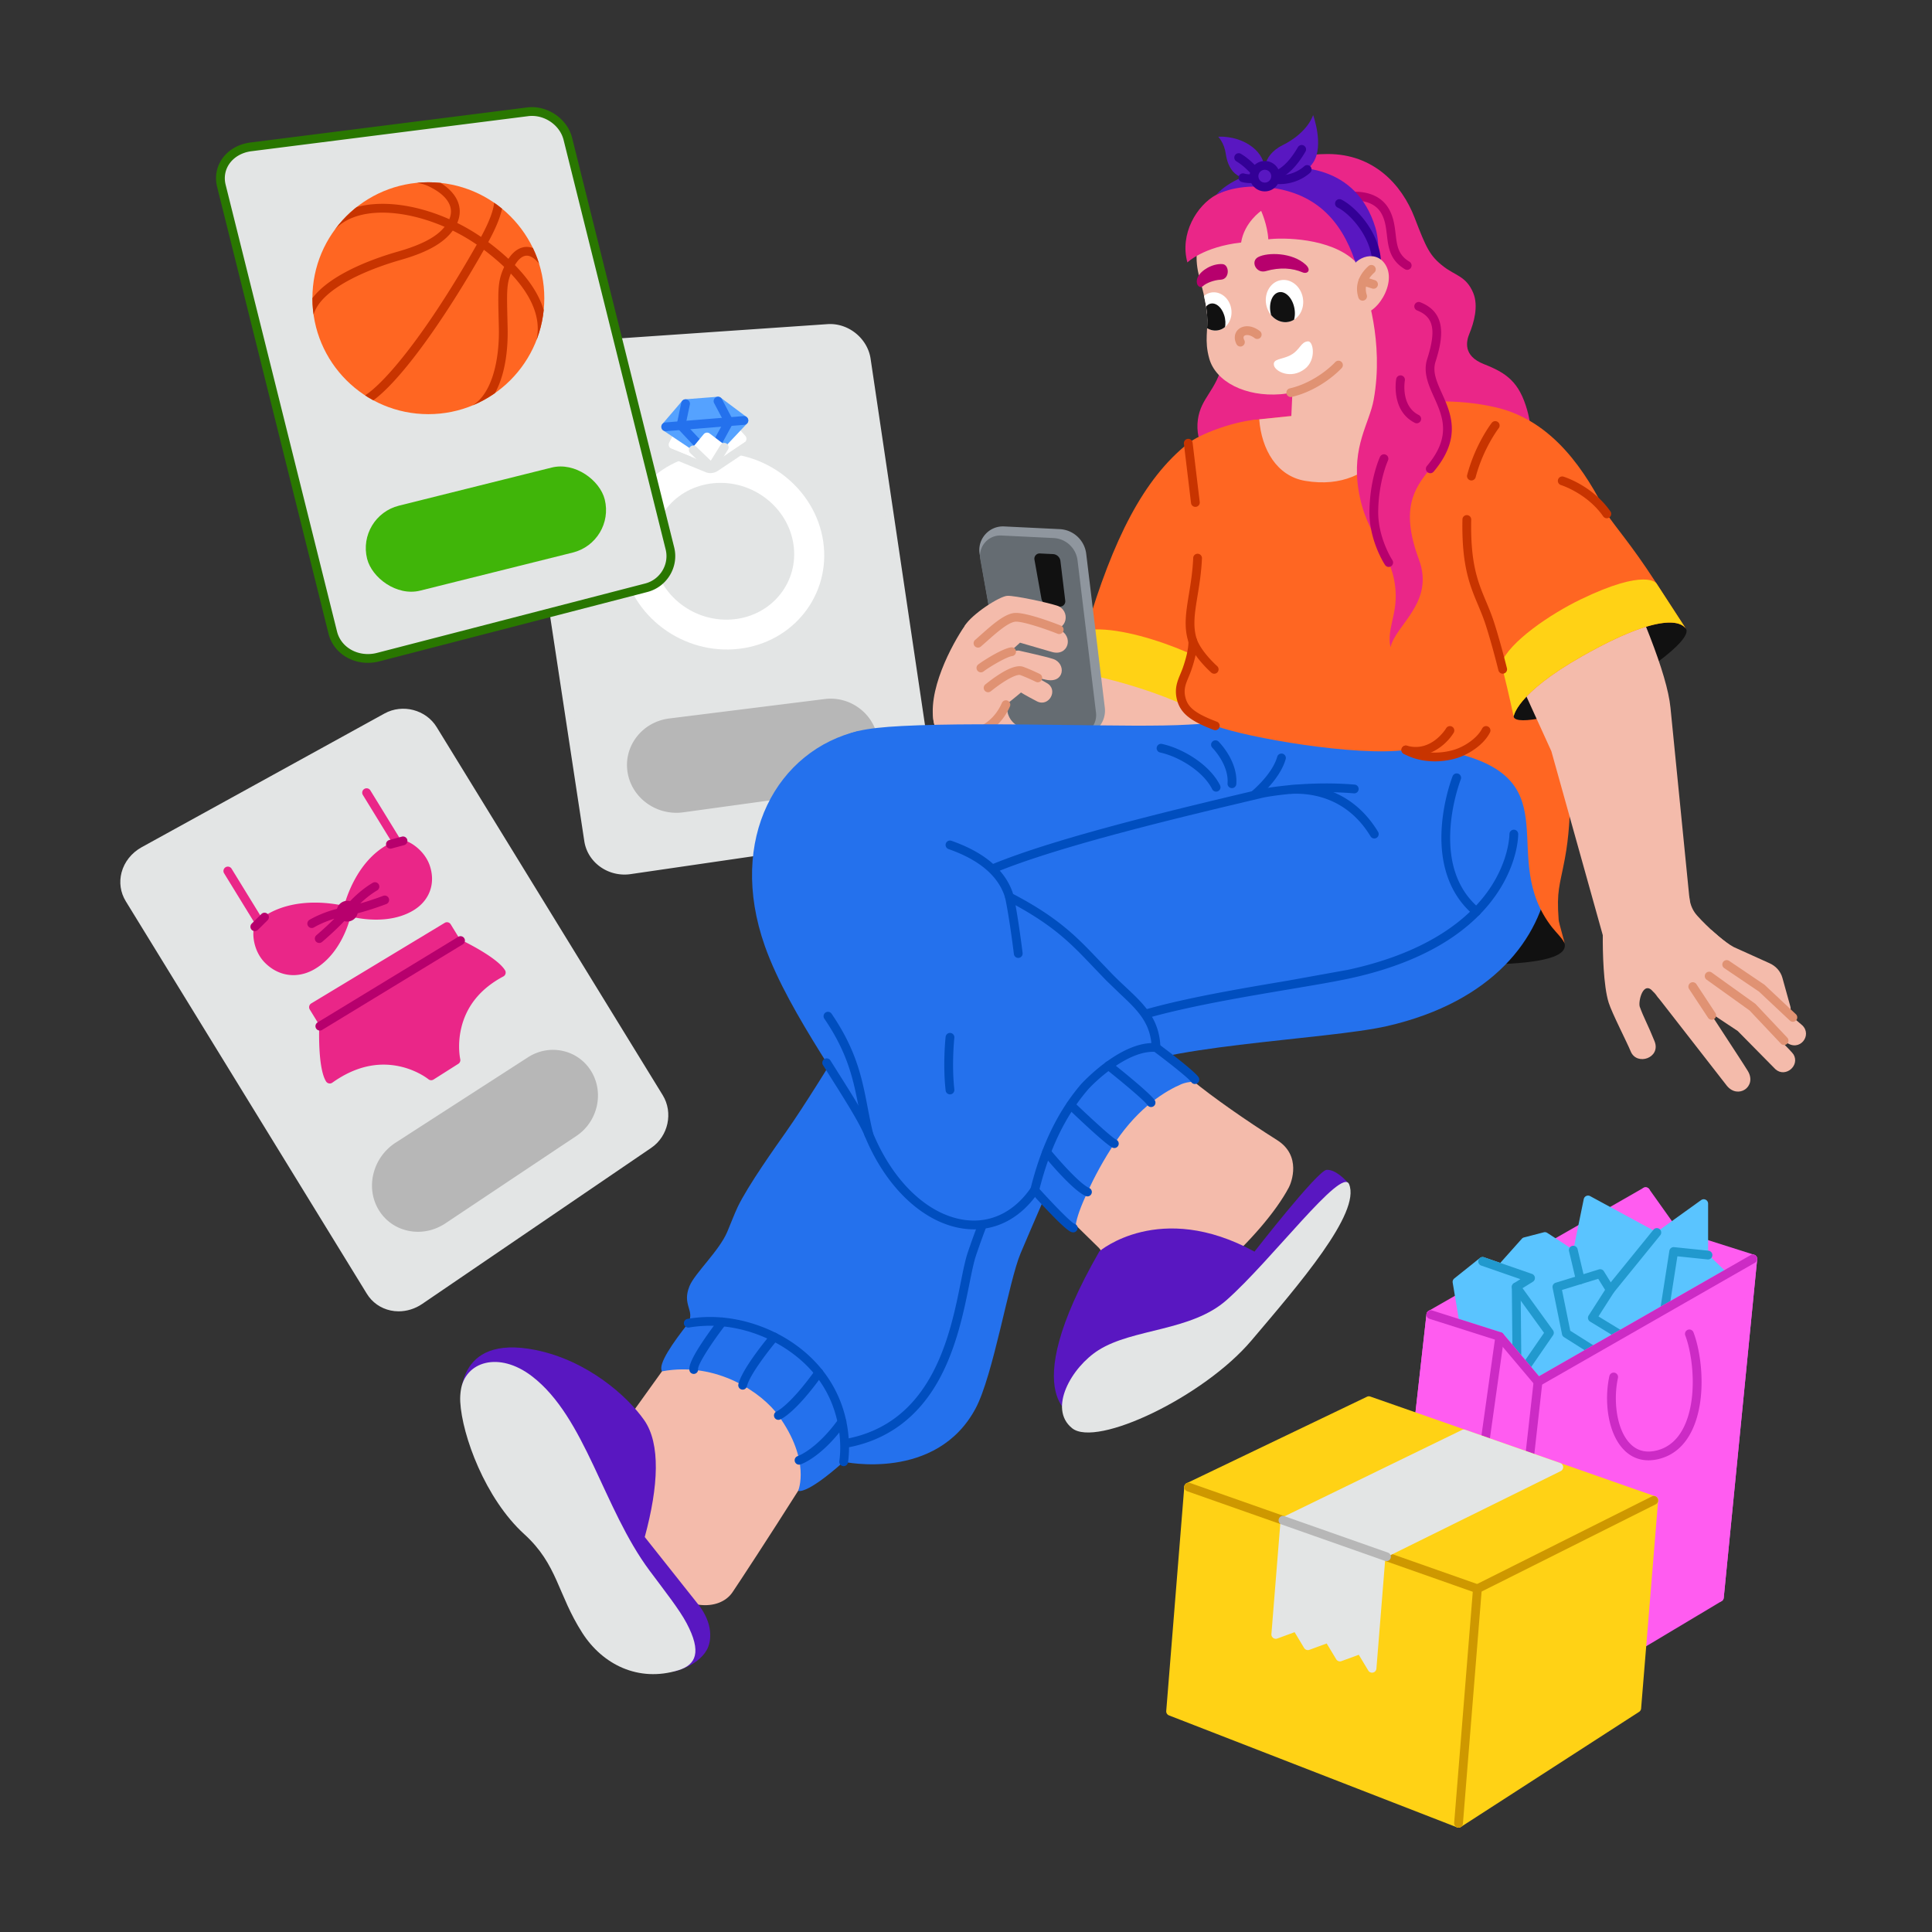 <svg xmlns="http://www.w3.org/2000/svg" width="3000" height="3000" xmlns:v="https://vecta.io/nano"><rect width="100%" height="100%" fill="#333333" stroke="none"/><style><![CDATA[.B{fill:#e3e5e5}.C{fill:#f4bbab}.D{fill:#2471ed}.E{fill:#ea2688}.F{fill:#b7006d}.G{fill:#e09273}.H{fill:#004ebf}.I{fill:#5917c1}.J{fill:#b7b7b7}.K{fill:#c83400}.L{fill:#ffd215}]]></style><g transform="matrix(1.362 0 0 1.363 799.091 503.182)"><svg width="479.609" height="627.169"><g class="B"><path d="m442.156 576.477-310.57 45.233c-22.705 3.307-43.889-11.621-47.197-33.368L5.438 69.362c-3.34-21.958 12.769-41.053 35.859-42.635L357.07 5.093c21.156-1.449 40.734 14.303 43.834 35.169l73.29 493.307c3.072 20.676-11.226 39.877-32.039 42.908z"/><path d="M125.282 627.169c-22.641 0-42.467-15.923-45.837-38.074L.495 70.114c-1.777-11.681 1.243-23.102 8.502-32.159 7.672-9.571 19.022-15.33 31.958-16.217L356.728.104c23.62-1.617 45.652 16.067 49.122 39.423l73.29 493.308a42.39 42.39 0 0 1-7.959 31.739c-6.844 9.205-16.896 15.189-28.305 16.851l-310.571 45.233c-2.359.344-4.708.51-7.023.51zM359.771 10a34.53 34.53 0 0 0-2.359.081L41.64 31.715c-10.115.693-18.936 5.13-24.839 12.495-5.491 6.85-7.771 15.515-6.419 24.401l78.95 518.98c2.891 19 21.523 32.086 41.533 29.172l310.571-45.233.721 4.948-.721-4.948c8.76-1.276 16.474-5.865 21.721-12.922 5.215-7.014 7.379-15.645 6.092-24.303L395.958 40.996C393.353 23.46 377.391 10 359.771 10z"/></g><g class="J"><path d="M368.382 526.976 191.703 551.3c-27.89 3.84-53.959-14.87-58.044-41.826-4.088-26.969 15.417-51.692 43.385-55.185l177.163-22.127c26.514-3.311 51.018 15.127 54.897 41.151 3.878 26.012-14.28 50.023-40.722 53.663z"/><path d="M184.436 556.8c-27.472 0-51.625-19.559-55.72-46.576-2.129-14.045 1.448-28.052 10.071-39.441 9.035-11.933 22.401-19.552 37.638-21.455l177.164-22.126c29.076-3.631 56.191 16.725 60.462 45.375 2.061 13.821-1.411 27.58-9.774 38.743-8.491 11.334-20.996 18.653-35.211 20.61l-176.679 24.324a58.379 58.379 0 0 1-7.95.546zm175.895-120.019c-1.82 0-3.656.112-5.504.343L177.663 459.25c-12.537 1.566-23.512 7.805-30.905 17.569-6.98 9.22-9.877 20.551-8.156 31.906 3.671 24.219 27.189 41.096 52.419 37.622L367.7 522.023l.682 4.953-.682-4.953c11.548-1.59 21.695-7.521 28.572-16.7 6.749-9.009 9.55-20.115 7.887-31.272-3.206-21.508-22.275-37.27-43.828-37.27z"/></g><g fill="#fff"><path d="M222.214 147.448c-63.98 5.489-108.966 60.653-99.52 123.067 9.436 62.344 69.394 106.807 132.969 99.484 62.538-7.203 105.175-61.976 96.139-122.503-9.045-60.592-66.654-105.448-129.589-100.048zm28.381 188.832c-44.209 4.895-85.712-26.117-92.241-69.347-6.534-43.264 24.54-81.643 68.945-85.65 43.898-3.962 84.262 27.24 90.601 69.621 6.335 42.349-23.6 80.538-67.305 85.377z"/><path d="m263.035 127.399-9.917-11.028a5 5 0 0 0-5.154-1.446l-29.006 8.697-31.156-3.742a4.999 4.999 0 0 0-5.028 2.65l-6.531 12.506a5.002 5.002 0 0 0 2.539 6.942l42.643 17.443a4.999 4.999 0 0 0 4.67-.471l36-24.051a5.002 5.002 0 0 0 .941-7.5z"/></g><path d="M223.317 169.794c-1.954 0-3.863-.375-5.676-1.115l-42.644-17.444a5 5 0 0 1 3.786-9.256l42.641 17.443a5.05 5.05 0 0 0 4.671-.471l35.999-24.051a5 5 0 0 1 5.556 8.315l-35.999 24.05a14.952 14.952 0 0 1-8.335 2.529z" class="B"/><g fill="#55a2ff"><path d="m231.902 87.809-37 2.891-22.607 26.393 50.432 33.771 38.671-41.017z"/><path d="M222.725 155.864a4.983 4.983 0 0 1-2.78-.846l-50.433-33.771a5.002 5.002 0 0 1-1.015-7.407l22.607-26.393a4.999 4.999 0 0 1 3.408-1.732l37.001-2.892a5.009 5.009 0 0 1 3.382.979l29.495 22.038a5.002 5.002 0 0 1 .646 7.435l-38.67 41.017a4.996 4.996 0 0 1-3.64 1.57zm-42.971-39.793 42.238 28.284 31.921-33.858-23.497-17.557-33.063 2.584z"/></g><g class="D"><path d="M172.289 122.093a5 5 0 0 1-.4-9.984l89.103-7.246a5 5 0 1 1 .811 9.967l-89.103 7.246a5.173 5.173 0 0 1-.411.017z"/><path d="M222.728 155.864a4.988 4.988 0 0 1-3.644-1.575l-33.064-35.172a4.999 4.999 0 0 1-1.25-4.45l5.238-24.993a5 5 0 0 1 9.787 2.051l-4.704 22.442 31.279 33.272a5.002 5.002 0 0 1-3.642 8.425z"/><path d="M222.723 155.865a5 5 0 0 1-4.387-7.391l20.284-37.282-11.136-21.046a5 5 0 1 1 8.839-4.677l12.391 23.417a5.001 5.001 0 0 1-.027 4.728l-21.566 39.638a4.998 4.998 0 0 1-4.396 2.611z"/></g><path d="m224.639 163.587 15.666-25.305-17.89-13.558a5 5 0 0 0-6.863.79l-13.524 16.294z" fill="#fff"/><path d="M224.639 168.587a4.999 4.999 0 0 1-3.468-1.399l-20.937-20.167a5 5 0 0 1 6.938-7.203l16.477 15.871 11.083-17.902a5 5 0 0 1 8.503 5.263l-14.342 23.168a4.998 4.998 0 0 1-4.252 2.368z" class="B"/></svg></g><g transform="matrix(1.363 0 0 1.363 335.455 166.364)"><svg width="523.177" height="633.099"><clipPath id="A"><circle cx="241.891" cy="217.679" r="132.093"/></clipPath><path d="m490.136 547.534-305.558 79.077c-23.045 5.964-46.232-6.531-51.575-27.963L6.075 89.567C.73 68.129 15.856 48.284 39.64 45.271L354.994 5.313c20.489-2.596 40.928 11.242 45.824 30.887l116.266 466.504c4.895 19.64-7.095 39.691-26.948 44.829z" class="B"/><path d="M173.039 633.08c-8.807 0-17.467-2.285-24.906-6.71-10.125-6.022-17.221-15.438-19.982-26.513L1.223 90.777c-2.775-11.13-.795-22.384 5.574-31.689 6.999-10.226 18.741-17.069 32.215-18.777L354.365.353c22.805-2.89 45.824 12.649 51.304 34.638l116.266 466.504c5.548 22.26-8.155 45.084-30.547 50.879l-305.559 79.077a51.09 51.09 0 0 1-12.791 1.628zM359.971 10a34.57 34.57 0 0 0-4.349.273L40.269 50.231c-10.641 1.348-19.833 6.635-25.219 14.504-4.733 6.915-6.197 15.304-4.123 23.622l126.928 509.08c2.111 8.467 7.577 15.689 15.392 20.337 8.77 5.216 19.733 6.673 30.079 3.995l305.558-79.077 1.253 4.84-1.253-4.84c17.102-4.426 27.576-21.822 23.35-38.78L395.966 37.409C392.017 21.566 376.406 10 359.97 10z" fill="#297700"/><rect fill="#40b509" height="99.799" rx="49.9" transform="matrix(.97 -.242 .242 .97 -107.201 88.679)" width="279.104" x="167.962" y="430.981"/><g clip-path="url(#A)"><circle cx="241.891" cy="217.679" fill="#f62" r="132.093"/><g class="K"><path d="M368.201 277.668a5 5 0 0 1-4.739-6.598c11.443-33.947-9.274-71.907-59.914-109.775-39.751-29.726-92.264-45.765-130.668-39.913-18.222 2.777-32.299 10.391-40.709 22.018a5 5 0 1 1-8.102-5.861c10.016-13.847 26.374-22.853 47.306-26.043 41.518-6.327 95.753 10.076 138.163 41.79 68.772 51.428 72.438 94.174 63.402 120.978a5.001 5.001 0 0 1-4.737 3.404z"/><path d="M168.859 338.878a7.756 7.756 0 0 1-4.241-1.243 5 5 0 0 1 4.471-8.886 8.7 8.7 0 0 0 .803-.464c21.932-14.01 68.975-68.405 129.373-175.596 11.826-20.988 17.785-36.746 17.713-46.837a5 5 0 0 1 4.964-5.035c2.751.01 5.016 2.203 5.036 4.964.085 12.024-6.13 28.974-19.001 51.817-51.229 90.92-102.078 159.553-132.702 179.115-2.502 1.598-4.64 2.165-6.415 2.166zm-63.123-96.682a4.999 4.999 0 0 1-4.88-6.106c9.025-39.827 77.441-63.312 106.437-71.56 38.915-11.07 50.579-23.397 56.394-32.899 3.854-6.298 4.902-12.497 3.116-18.425-2.654-8.808-11.406-16.89-25.311-23.373-3.976-1.854-9.094-3.187-15.211-3.962a5 5 0 1 1 1.257-9.921c7.146.905 13.263 2.527 18.18 4.819 16.559 7.72 27.161 17.939 30.66 29.551 2.606 8.649 1.167 17.823-4.161 26.53-10.046 16.418-29.226 27.921-62.187 37.297-21.285 6.055-91.359 28.576-99.42 64.152a5.002 5.002 0 0 1-4.872 3.896zM288.594 352.3a5 5 0 0 1-1.865-9.641c27.407-11.004 36.292-54.255 35.468-91.063l-.211-9.098c-.886-37.622-1.07-45.451 7.856-63.839 5.66-11.659 13.612-18.531 22.392-19.35 6.048-.567 15.352 1.568 25.268 14.94a5 5 0 1 1-8.032 5.956c-3.942-5.317-9.97-11.534-16.307-10.94-5.088.475-10.31 5.49-14.325 13.76-7.868 16.208-7.733 21.941-6.854 59.237l.21 9.11c1.164 52.01-14.44 89.605-41.739 100.566a4.995 4.995 0 0 1-1.862.361z"/></g></g></svg></g><g transform="matrix(1.363 0 0 1.363 186.818 1100.455)"><svg width="624.344" height="686.561"><g class="B"><path d="M602.07 496.157 341.044 674.039c-19.299 13.152-44.42 8.624-55.982-10.201L10.486 216.758c-11.561-18.825-4.238-43.278 16.219-54.543L303.404 9.852c18.337-10.097 41.898-3.918 52.741 13.738l257.524 419.316c10.843 17.656 5.699 41.464-11.599 53.252z"/><path d="M317.102 686.549c-3.088 0-6.166-.318-9.184-.964-11.411-2.443-21.041-9.237-27.117-19.129L6.225 219.375c-6.075-9.893-7.779-21.554-4.798-32.836 3.167-11.984 11.501-22.446 22.866-28.704L300.992 5.472c20.557-11.321 47.211-4.367 59.414 15.501L617.93 440.289c12.202 19.868 6.35 46.784-13.044 60.001L343.86 678.172c-8.052 5.487-17.446 8.377-26.758 8.377zm5.256-676.538c-5.647 0-11.344 1.359-16.542 4.221L29.117 166.595c-8.981 4.946-15.55 13.146-18.021 22.499-2.276 8.612-.979 17.508 3.651 25.048l274.576 447.081c4.63 7.54 11.978 12.719 20.688 14.584 9.458 2.025 19.744-.124 28.217-5.899l261.026-177.882 2.816 4.132-2.816-4.132c15.049-10.255 19.604-31.117 10.154-46.504L351.885 26.206c-6.371-10.374-17.841-16.195-29.527-16.195z"/></g><g class="J"><path d="M516.895 482.529l-149.131 99.516c-23.704 15.818-54.658 9.894-68.941-13.363s-6.296-54.728 17.641-70.166l150.6-97.125c22.386-14.437 51.456-8.028 65.108 14.2s6.891 52.145-15.277 66.937z"/><path d="M339.164 595.923c-3.89 0-7.792-.419-11.658-1.266-13.859-3.038-25.559-11.333-32.943-23.358-15.672-25.518-7.062-60.053 19.192-76.985l150.6-97.125c12.08-7.79 26.29-10.362 40.017-7.24 13.432 3.055 24.818 11.232 32.062 23.026 15.018 24.454 7.496 57.522-16.762 73.713l-149.131 99.516c-9.598 6.405-20.434 9.718-31.375 9.718zm153.753-197.264c-8.069 0-16.051 2.36-23.143 6.934l-150.6 97.125c-21.721 14.008-28.939 42.426-16.09 63.347 5.95 9.688 15.383 16.372 26.563 18.823 12.062 2.644 24.613.157 35.342-7.002L514.12 478.37c19.845-13.242 26.032-40.231 13.792-60.162-5.824-9.482-14.971-16.055-25.757-18.508a41.644 41.644 0 0 0-9.237-1.04z"/></g><g class="E"><path d="m122.481 184.872 37.325 60.775m.004 5a4.997 4.997 0 0 1-4.266-2.384l-37.325-60.775a5 5 0 0 1 8.521-5.233l37.325 60.775a5 5 0 0 1-4.256 7.617z"/><path d="M258.617 230.67s-7.855 42.715-39.408 61.48c-17.625 10.481-37.086 7.687-50.925-6.282-13.015-13.137-14.174-35.509-8.477-40.22 39.151-32.376 98.811-14.977 98.811-14.977z"/><path d="M197.154 303.537c-11.762 0-23.147-4.788-32.423-14.151-10.439-10.538-13.6-25.229-13.135-34.608.208-4.2 1.249-9.863 5.023-12.984 40.725-33.677 100.857-16.665 103.397-15.924a5 5 0 0 1 3.518 5.704c-.337 1.835-8.647 45.175-41.77 64.873-7.989 4.751-16.392 7.09-24.61 7.09zm24.607-72.476c-18.571 0-41.061 3.796-58.769 18.439-.278.266-1.375 2.221-1.438 6.719-.101 7.165 2.532 18.307 10.281 26.129 12.365 12.482 29.539 14.59 44.817 5.504 23.293-13.853 32.961-42.364 35.949-53.497a149.47 149.47 0 0 0-30.841-3.294z"/></g><path d="M153.242 253.405a5 5 0 0 1-3.524-8.548l11.042-10.965a5 5 0 0 1 7.047 7.096l-11.042 10.965a4.988 4.988 0 0 1-3.523 1.452zm73.378 13.504a5 5 0 0 1-3.212-8.834 353.59 353.59 0 0 0 20.422-18.814c-13.944 4.28-23.012 9.78-23.132 9.853-2.351 1.443-5.43.71-6.876-1.64a5 5 0 0 1 1.631-6.874c.719-.444 17.903-10.917 42.367-14.866a5.001 5.001 0 0 1 4.615 8.165c-13.035 15.412-31.815 31.181-32.608 31.844a4.981 4.981 0 0 1-3.206 1.166z" class="F"/><g class="E"><path d="m280.565 95.638 36.243 59.013m.005 5.001a4.999 4.999 0 0 1-4.266-2.384l-36.243-59.013a5 5 0 0 1 8.521-5.233l36.243 59.013a5 5 0 0 1-4.256 7.617z"/><path d="M258.617 230.67s41.851 13.156 72.457-5.045c16.787-9.983 22.771-27.452 16.731-45.303-5.665-16.742-24.419-28.117-30.996-25.67-46.039 17.128-58.191 76.019-58.191 76.019z"/><path d="M291.469 240.303c-18.52 0-33.309-4.536-34.352-4.864a5 5 0 0 1-3.397-5.78c.519-2.515 13.265-61.807 61.345-79.694 4.34-1.615 9.608.12 13.262 1.859 8.31 3.955 19.638 13.371 24.214 26.895 6.942 20.518-.305 40.137-18.912 51.203-13.48 8.017-28.793 10.382-42.16 10.382zm-32.853-9.633h.01zm6.08-3.578c11.305 2.63 41.225 7.673 63.821-5.765 14.535-8.644 19.974-23.374 14.551-39.403-5.177-15.299-21.308-23.42-24.553-22.575-35.545 13.225-49.904 53.977-53.819 67.743z"/></g><g class="F"><path d="M307.695 159.47a5.002 5.002 0 0 1-1.301-9.828l14.38-3.885a5 5 0 1 1 2.608 9.654l-14.38 3.885a5.004 5.004 0 0 1-1.307.174zm-49.08 76.2a4.999 4.999 0 0 1-3.939-8.078c14.973-19.164 32.205-28.852 32.931-29.255a5 5 0 1 1 4.852 8.743c-.115.064-8.991 5.082-19.144 14.804 13.91-3.976 25.962-8.595 26.127-8.659a5 5 0 0 1 3.594 9.332c-.952.367-23.534 9.024-43.438 13.015a4.99 4.99 0 0 1-.984.098z"/><path d="M264.679 227.108c1.969 3.206.854 7.401-2.493 9.373s-7.672.972-9.645-2.241-.849-7.414 2.507-9.381 7.662-.956 9.631 2.249z"/><path d="M258.508 242.483c-4.057 0-8.003-2.004-10.229-5.627a11.502 11.502 0 0 1-1.362-8.88c.783-3.134 2.773-5.773 5.603-7.431 5.674-3.326 13.041-1.556 16.42 3.946a11.507 11.507 0 0 1 1.365 8.868c-.779 3.13-2.761 5.768-5.582 7.43a12.217 12.217 0 0 1-6.215 1.694zm.232-13.626c-.394 0-.799.102-1.164.316-.663.388-.884.937-.958 1.229-.075.3-.104.755.183 1.222.545.887 1.849 1.137 2.847.549.66-.389.88-.936.953-1.228a1.56 1.56 0 0 0-.183-1.22c-.344-.561-.994-.868-1.678-.868z"/></g><g class="E"><path d="m383.445 266.681-11.308-18.412-74.929 45.237-77.118 46.559 11.638 18.95s-2.134 48.259 6.902 62.972c64.397-45.993 115.542-3.724 115.542-3.724l14.146-8.972 14.07-8.923s-14.808-64.4 51.637-99.757c-8.705-14.174-50.579-33.931-50.579-33.931z"/><path d="M238.629 426.986a4.998 4.998 0 0 1-4.261-2.384c-8.922-14.527-8.039-54.8-7.697-64.267l-10.842-17.654a5.002 5.002 0 0 1 1.676-6.897l152.048-91.796a5 5 0 0 1 6.845 1.664l10.534 17.152c8.221 3.961 42.758 21.196 51.353 35.19a5 5 0 0 1-1.912 7.031c-26.211 13.947-42.43 34.073-48.205 59.818-4.305 19.189-.942 34.255-.907 34.404a5.001 5.001 0 0 1-2.195 5.343l-28.216 17.895a4.999 4.999 0 0 1-5.863-.368c-.114-.093-12.428-10.048-32.001-14.468-26.053-5.884-52.111.309-77.451 18.406a5 5 0 0 1-2.906.931zm-11.642-85.244 9.001 14.656c.522.851.778 1.84.734 2.837-.505 11.458-.572 40.893 4.039 55.24 32.744-21.361 61.873-20.872 80.914-16.469 16.071 3.716 27.577 10.651 32.709 14.201l22.499-14.269c-.892-6.101-2.033-19.417 1.526-35.284 4.207-18.749 15.992-44.541 47.994-63.496-10.303-10.264-35.188-23.28-45.093-27.955a5.005 5.005 0 0 1-2.127-1.905l-8.71-14.183-143.487 86.628z"/></g><path d="M227.336 366.691a5 5 0 0 1-2.605-9.272l160.257-97.531a5 5 0 0 1 5.2 8.543l-160.257 97.531a4.98 4.98 0 0 1-2.595.73z" class="F"/></svg></g><g transform="matrix(1.361 0 0 1.362 714.545 178.636)"><svg width="1535.505" height="1777.503"><clipPath id="B"><ellipse cx="940.422" cy="212.314" rx="21.252" ry="24.176" transform="matrix(.983 -.184 .184 .983 -22.999 176.393)"/></clipPath><clipPath id="C"><path d="M842.671 145.147c-6.89 23.225 2.49 44.255 5.431 58.215 1.56 7.404 3.34 15.168 4.055 23.686 1.525 18.169-3.417 29.54 2.515 50.639 7.402 26.328 41.184 43.74 81.23 40.621 35.207-2.742 72.39-30.426 88.53-64.623 15.315-32.45 10.604-80.756-20.329-110.078-55.149-52.279-145.825-51.07-161.433 1.541z"/></clipPath><clipPath id="D"><ellipse cx="860.644" cy="224.121" rx="19.241" ry="21.888" transform="matrix(.983 -.184 .184 .983 -26.526 161.937)"/></clipPath><path d="M1198.438 967.451c52.063-3.151 63.73-12.71 61.72-22.57-.636-3.12-5.264-10.383-7.578-14.303-13.622-23.073-16.402-58.517-13.977-86.247 6.332-72.405 20.509-232.055-197.993-232.055-148.865 0-196.157 55.173-199.036 75.074-22.619 156.388 268.598 285.442 356.864 280.101z" fill="#111"/><path d="M881.333 83.343c19.771-21.022 61.98-38.901 108.68-38.901 51.404 0 84.042 33.888 99.001 72.781 13.251 34.453 17.251 43.401 33.192 55.67 13.192 10.153 25.642 10.914 33.553 29.731 6.327 15.05.845 34.189-4.323 46.647-3.478 8.385-7.618 25.223 16.519 34.693 25.333 9.938 40.277 19.876 49.516 52.746 27.062 96.281-83.309 224.927-83.309 224.927s-54.323-99.608-149.069-105.569c-82.138-5.168-150.739-56.496-143.414-108.916 3.516-25.164 20.896-32.654 28.279-64.302 12.408-53.189-50.769-133.432 11.375-199.509z" class="E"/><g class="C"><path d="M575.646 582.408c-13.738 19.765-44.804 76.154-34.372 113.497 8.291 29.679 88.011 27.56 98.574-37.564 7.832-48.29-49.9-96.51-64.202-75.933z"/><path d="M790.139 466.609c-46.147 16.124-69.993 99.242-89.86 170.544-.128.461-3.63 13.808-8.026 30.577 0 0-13.808-7.054-66.229-30.627-25.686-11.551-90.413 6.257-86.335 50.82 1.231 13.45 9.869 26.476 20.648 38.928 57.491 66.41 139.544 102.33 187.547 95.588 38.919-5.466 69.835-22.328 86.039-70.846 16.262-48.69 41.105-157.107 44.714-197.039 8.68-96.039-63.028-96.844-88.498-87.945z"/></g><path d="M923.016 491.077l-44.54 148.59-16.91 56.64c-5.821-40.941-147.597-78.748-161.29-59.15 4.57-17.41 9.18-33.98 13.87-49.73 30.98-104.19 65.41-172.6 116.55-213.23 12.89-10.24 49.1-23.98 75.68-26.74 53.93-5.61 34.09 85.97 16.64 143.62z" fill="#f62"/><path d="M876.935 644.821l-15.37 51.486c-21.24-29.25-151.77-64.34-161.29-59.15 4.57-17.41 9.18-33.98 13.87-49.73 50.974-8.787 166.618 42.086 162.79 57.394z" class="L"/><path d="M714.277 500.219c-1.873-15.485-14.637-27.364-30.217-28.12l-63.44-3.08c-17.309-.84-30.917 14.612-27.896 31.676l31.755 179.341a23.278 23.278 0 0 0 19.509 18.924l58.45 8.641c18.927 2.798 35.329-13.176 33.031-32.17z" fill="#8f969e"/><path d="m676.997 482.254-59.515-2.889c-14.942-.725-26.679 12.629-24.042 27.354l31.039 173.318a23.278 23.278 0 0 0 19.509 18.924l54.939 8.122c15.196 2.246 28.363-10.583 26.512-25.832l-21.06-173.524c-1.703-14.028-13.268-24.787-27.382-25.472z" fill="#656c72"/><path d="m676.366 500.555-14.957-.726c-3.851-.187-6.877 3.255-6.197 7.051l7.932 44.293a9.001 9.001 0 0 0 7.543 7.317l12.838 1.898c3.917.579 7.311-2.728 6.834-6.658l-5.494-45.269a9 9 0 0 0-8.498-7.905z" fill="#111"/><g class="C"><path d="M575.646 582.408c7.811-13.142 39.948-34.102 48.869-34.294s44.597 7.429 56.232 11.142c16.039 5.118 12.814 30.078-8.201 26.729-21.082-3.36-42.16-8.127-42.16-8.127l-35.306 27.876-19.435-23.325z"/><path d="M587.905 607.632c8.464-12.835 36.766-34.506 44.317-34.896s42.401 10.243 51.233 13.978c17.091 7.227 10.523 31.103-8.549 25.349l-36.159-10.519-32.122 29.119-18.721-23.031z"/><path d="M594.121 630.364c9.988-9.246 37.494-21.163 43.684-19.722s29.695 6.573 38.56 9.426c15.332 4.934 13.427 28.504-8.139 23.684l-29.85-6.818-30.335 13.496-13.921-20.066z"/><path d="M602.33 653.044c6.541-6.449 29.026-21.752 38.56-19.221s21.084 9.663 28.555 13.85c13.516 7.574 2.271 27.858-11.491 20.702s-18.106-10.034-18.106-10.034-21.898 18.588-22.791 17.081-14.727-22.379-14.727-22.379z"/></g><path d="M590.808 607.173a5 5 0 0 1-3.273-8.782l6.403-5.638c12.938-11.485 26.317-23.36 37.578-24.969 12.277-1.754 46.949 11.585 53.775 14.277a5 5 0 0 1-3.668 9.303c-14.854-5.856-41.203-14.748-48.693-13.68-8.285 1.183-21.63 13.029-32.354 22.548a685.335 685.335 0 0 1-6.499 5.721 4.981 4.981 0 0 1-3.269 1.219zm3.316 28.191a5 5 0 0 1-3.047-8.967c5.49-4.211 27.197-18.085 37.472-19.515a5 5 0 0 1 1.379 9.904c-6.98.971-26.595 12.814-32.764 17.545a4.979 4.979 0 0 1-3.04 1.033zm8.209 22.68a5 5 0 0 1-3.126-8.905c20.458-16.366 35.067-23.097 43.419-20.005 9.098 3.367 18.243 7.881 18.628 8.072a5 5 0 1 1-4.436 8.962c-.09-.044-9.07-4.476-17.662-7.656-3.506-1.297-15.551 3.916-33.702 18.436a4.983 4.983 0 0 1-3.12 1.096zm-11.53 50.138a5.002 5.002 0 0 1-1.364-9.812c.82-.239 18.835-5.724 28.656-28.198a5.001 5.001 0 0 1 9.164 4.004c-11.812 27.032-34.162 33.555-35.107 33.82a5 5 0 0 1-1.349.186z" class="G"/><path d="M1191.574 739.497c-70.069-43.823-126.362-58.835-360.943-44.521-64.512 3.936-223.195-3.724-326.537 1.57-21.931 1.123-37.665 2.87-49.26 5.56-36.638 8.5-70.148 42.773-80.156 75.715-19.939 65.634 16.151 159.204 136.098 183.901 130.914 26.956 367.207 22.406 431.146 14.724 304.402-36.574 309.16-199.731 249.652-236.949z" class="D"/><path d="M903.812 781.982a5 5 0 0 1-3.081-8.941c.253-.198 25.385-20.044 31.516-41.52a5 5 0 0 1 9.615 2.744c-7.032 24.635-33.84 45.77-34.978 46.658a4.976 4.976 0 0 1-3.072 1.058zm-41.329-10.62a5 5 0 0 1-4.476-2.765c-10.199-20.398-38.213-37.285-59.404-41.826a5 5 0 0 1 2.096-9.778c23.177 4.967 54.273 23.173 66.253 47.132a5 5 0 0 1-4.468 7.237zm18.04-4.001a5 5 0 0 1-4.991-5.381c1.637-21.454-17.109-40.359-17.299-40.547-1.956-1.945-1.97-5.109-.028-7.068a5 5 0 0 1 7.063-.039c.908.898 22.228 22.291 20.236 48.415a5 5 0 0 1-4.98 4.62z" class="H"/><path d="M432.212 1320.981c-43.986-31.306-104.968-21.428-136.822 22.163l-65.106 89.097-59.026 82.149c-17.779 26.947 10.741 109.763 50.77 154.807 31.81 35.796 73.557 37.247 88.725 14.868 8.175-12.062 41.352-62.655 74.898-115.621l72.571-114.148c28.19-44.279 16.755-102.877-26.01-133.315z" class="C"/><path d="M209.969 1487.953c18.756 26.816 16.405 75.216.625 133.228l61.089 76.934c16.587 20.849 15.876 41.434 9.274 52.508-10.795 18.106-36.819 23.847-36.819 23.847L24.652 1448.521l-23.565 18.985s-8.792-78.563 85.175-59.503c58.934 11.954 104.553 52.564 123.707 79.95z" class="I"/><path d="M.742 1453.933c-.53 3.672-.932 8.151-.649 13.239 2.122 38.185 28.48 110.251 73.005 150.721 38.314 34.824 37.86 68.372 66.293 112.638 23.176 36.082 63.97 56.464 109.382 42.589 20.346-6.216 27.085-20.734 9.567-53.739-8.226-15.498-24.003-35.437-42.197-59.84-53.07-71.183-73.047-174.716-134.189-221.627-37.852-29.042-76.489-16.67-81.211 16.019z" class="B"/><g class="D"><path d="M1159.77 726.91c113.516 21.551 139.862 256-101.899 311.69-69.446 15.997-276.072 22.356-311.513 56.397-13.237 12.714-153.594 86.607-224.482-28.759-28.155-45.821-11.725-121.855 7.875-147.188 10.868-14.048 19.489-23.048 32.508-34.67 43.849-39.145 243.302-85.11 377.996-117.025 140.058-33.186 184.66-47.061 219.516-40.444z"/><path d="M529.751 919.05c-47.598 59.119-114.199 178.108-158.439 240.924-11.027 15.657-42.731 60.093-54.635 84.807-3.305 6.861-9.072 21.718-11.97 28.511-9.332 21.876-37.051 47.168-43.031 61.764-8.961 21.871 6.394 27.243-1.457 42.346 0 0 122.134 31.044 177.291 157.982 0 0 105.633 23.038 150.529-60.776 20.255-37.814 38.012-145.699 51.425-177.036 27.775-64.89 73.03-175.207 112.309-207.471 26.756-21.977 46.706-137.007-13.34-188.158-85.759-73.054-198.878 4.929-208.681 17.105z"/></g><g class="H"><path d="M591.709 871.397a5 5 0 0 1-2.153-9.516c69.599-33.135 222.168-69.245 323.127-93.14 8.945-2.117 56.24-9.73 107.772-5.385a5 5 0 1 1-.84 9.964c-50.225-4.234-95.992 3.108-104.629 5.152-100.547 23.797-252.493 59.76-321.132 92.438a4.988 4.988 0 0 1-2.146.487z"/><path d="M1042.975 824.775a4.998 4.998 0 0 1-4.28-2.408c-27.232-44.897-68.658-49.642-90.927-48.476a5 5 0 0 1-.524-9.986c24.497-1.284 70.07 3.93 100.001 53.276a5 5 0 0 1-4.27 7.594zm-604.408 694.889a5 5 0 0 1-.833-9.93c100.883-17.175 121.262-118.534 133.438-179.094 2.759-13.724 5.142-25.577 7.978-33.927 33.836-99.647 87.352-199.748 130.139-243.427 31.493-32.149 144.415-51.159 235.15-66.433l68.71-12.4c95.662-20.722 140.59-61.726 161.434-92.475 22.477-33.157 22.571-61.878 22.569-62.165a5.005 5.005 0 0 1 4.959-5.035h.042a4.995 4.995 0 0 1 4.999 4.942c.013 1.274.051 31.608-23.877 67.255-13.937 20.763-33.183 39.053-57.202 54.36-29.794 18.987-67.074 33.418-110.806 42.891-17.477 3.786-41.431 7.818-69.167 12.488-84.594 14.241-200.449 33.744-229.666 63.57-41.849 42.721-94.408 141.267-127.814 239.644-2.628 7.739-4.952 19.298-7.643 32.682-6.176 30.716-14.633 72.782-34.804 109.322-24.049 43.565-59.969 69.693-106.76 77.659a5.066 5.066 0 0 1-.845.072z"/><path d="M1159.493 913.169a4.982 4.982 0 0 1-3.219-1.176c-26.69-22.482-39.259-57.093-36.348-100.093 2.167-32.009 11.973-57.102 12.389-58.155a5 5 0 1 1 9.299 3.679c-.144.367-9.712 24.98-11.728 55.408-2.659 40.134 8.387 70.923 32.831 91.513a5 5 0 0 1-3.224 8.824z"/></g><path d="M372.595 1401.219c-25.075-16.042-65.606-31.691-112.376-23.816-17.327 22.121-35.029 47-29.9 54.862 62.771-11.587 114.27 24.81 132.729 50.327 37.346 51.623 22.603 85.852 22.603 85.852s8.35 5.687 51.859-33.059c0 0 15.104-82.973-64.915-134.166z" class="D"/><g class="H"><path d="M437.515 1540.386a5 5 0 0 1-4.925-5.896c.079-.453 3.49-20.543-2.499-46.282-8.031-34.512-28.282-62.362-60.191-82.777-15.412-9.86-56.87-31.85-108.851-23.097a5 5 0 0 1-1.66-9.861c55.409-9.33 99.512 14.05 115.901 24.535 42.758 27.355 58.754 63.701 64.643 89.375 6.383 27.824 2.658 49.011 2.496 49.899a5 5 0 0 1-4.913 4.105z"/><path d="M363.049 1487.593a5 5 0 0 1-1.87-9.639c.438-.196 15.316-7.136 44.003-47.09a5 5 0 1 1 8.123 5.833c-30.795 42.891-46.75 49.905-48.467 50.564a4.984 4.984 0 0 1-1.789.333zm23.582 51.091a5.002 5.002 0 0 1-1.517-9.765c.341-.113 21.322-7.346 46.417-41.983a5 5 0 1 1 8.098 5.867c-27.367 37.773-50.532 45.348-51.505 45.652a5.002 5.002 0 0 1-1.493.229zm-64.323-85.549a5 5 0 0 1-4.869-6.154c4.356-18.394 35.727-55.557 37.06-57.13a5 5 0 0 1 7.629 6.466c-8.652 10.21-31.799 39.629-34.958 52.968a5.002 5.002 0 0 1-4.861 3.849zm-55.819-17.909a5.003 5.003 0 0 1-4.964-4.451c-.445-4.007 1.043-11.559 16.637-34.577 8.275-12.214 16.814-23.239 16.9-23.349a5 5 0 0 1 7.901 6.129c-15.579 20.084-31.954 45.248-31.498 50.697a4.997 4.997 0 0 1-4.975 5.55z"/></g><path d="M789.939 1063.137l45.595 37.603c22.756 18.767 61.217 45.65 96.497 67.887 28.308 17.843 16.285 48.587 13.481 53.888-29.783 56.317-122.575 139.928-169.273 146.457-30.065 4.204-35.219-65.411-47.593-77.524l-71.169-69.669-42.32-41.428c-37.233-36.449-40.807-95.418-7.774-135.713l1.675-2.028c36.302-43.623 101.387-48.823 144.098-11.452l36.782 31.979z" class="C"/><path d="M1014.204 1218.964 912 1335.516l-208.735 149.168s-72.936-17.023 26.098-189.29c0 0 68.698-58.731 176.901.397 0 0 71.994-92.487 82.254-93.202 9.795-.683 21.383 10.846 25.686 16.375z" class="I"/><path d="M874.315 1351.127c-40.373 35.619-106.497 32.133-145.865 56.907-30.887 19.437-58.042 66.841-30.211 89.133s149.989-35.775 204.362-99.843 125.106-145.655 111.603-178.361c-8.442-20.449-88.535 86.857-139.889 132.163" class="B"/><path d="M454.835 702.106c-92.607 21.544-150.56 122.729-107.193 245.376 28.023 79.253 101.851 173.992 118.626 214.74 42.542 103.336 137.84 137.082 188.615 64.164l139.056-163.249c-1.19-38.18-27.221-53.325-53.4-80.107-34.325-35.116-51.867-59.3-113.816-91.51-14.777-51.15-88.167-77.42-197.572-76.022-54.841.701 25.684-113.392 25.684-113.392z" class="D"/><g class="H"><path d="M466.264 1167.223a5.003 5.003 0 0 1-4.855-3.821c-2.483-10.219-4.391-20.103-6.236-29.662-6.283-32.553-12.217-63.301-39.682-103.522a5 5 0 1 1 8.259-5.639c28.633 41.932 34.758 73.668 41.242 107.266 1.823 9.444 3.707 19.209 6.134 29.196a5 5 0 0 1-4.863 6.182zm92.576-50.703a5 5 0 0 1-4.963-4.448c-3.359-30.228-.139-59.902 0-61.151a5 5 0 0 1 9.939 1.104c-.033.295-3.232 29.853 0 58.943a5 5 0 0 1-4.975 5.553zm77.884-155.579a5 5 0 0 1-4.957-4.397c-.049-.401-4.924-40.323-9.936-63.988a5 5 0 1 1 9.783-2.071c5.104 24.098 9.879 63.201 10.08 64.854a5 5 0 0 1-4.97 5.604z"/><path d="M793.936 1068.137a5 5 0 0 1-4.995-4.844c-.888-28.505-16.559-43.167-36.399-61.729l-15.579-15.039-14.389-14.99c-25.769-27.11-46.122-48.523-98.158-75.579a4.997 4.997 0 0 1-2.497-3.048c-7.127-24.67-28.903-43.527-64.722-56.047a5 5 0 1 1 3.3-9.44c38.082 13.31 61.753 33.705 70.398 60.637 52.14 27.366 72.825 49.127 98.928 76.588l14.292 14.89c5.133 5.251 10.281 10.068 15.26 14.726 20.682 19.351 38.544 36.063 39.562 68.72a5 5 0 0 1-5.001 5.155zm-207.649 202.27c-3.131 0-6.295-.173-9.492-.523-46.252-5.055-90.375-45.579-115.15-105.759-6.367-15.467-21.526-39.482-39.079-67.29l-8.629-13.692a5 5 0 0 1 8.468-5.32l8.617 13.674c17.8 28.2 33.173 52.554 39.869 68.821 23.381 56.794 64.377 94.968 106.99 99.625 28.49 3.112 54.379-9.819 72.898-36.415a5 5 0 1 1 8.206 5.714c-18.657 26.794-44.203 41.164-72.699 41.164z"/></g><path d="M838.256 1099.687s1.609 3.086-1.771 2.683c-4.241-.506-10.829 1.301-13.461 2.425-17.718 7.562-48.026 25.471-75.278 65.833-13.802 20.442-24.375 40.548-32.057 57.191-7.832 16.969-12.144 28.984-13.395 37.585-.519 3.57-2.817 3.443-2.817 3.443-6.08-.93-44-43.07-44-43.07 12.43-50.21 31.17-87.68 56.42-117.29 3.66-4.3 45.7-48.31 82.04-45.35 0 0 39.46 29.4 44.32 36.55z" class="D"/><g class="H"><path d="M788.27 1130.96c-1.604 0-3.18-.77-4.146-2.199-3.817-5.643-31.117-28.218-47.428-41.122a5 5 0 1 1 6.204-7.842c4.442 3.514 43.572 34.588 49.507 43.361a5 5 0 0 1-4.137 7.802z"/><path d="M699.481 1273.85c-.251 0-.505-.019-.76-.058-2.18-.333-5.474-.835-27.128-23.36a1013.87 1013.87 0 0 1-19.832-21.308 5.003 5.003 0 0 1-1.137-4.546c12.188-49.241 30.986-88.277 57.467-119.337.431-.506 45.664-50.391 86.253-47.087a5.006 5.006 0 0 1 2.582.974c6.702 4.993 40.39 30.277 45.463 37.746a5 5 0 0 1-8.273 5.618c-3.111-4.58-26.889-23.174-41.977-34.459-31.003-1.376-68.655 34.566-76.438 43.695-24.992 29.313-42.907 66.196-54.725 112.68 16.212 17.899 35.365 37.481 39.685 39.583a5 5 0 0 1-1.18 9.858zm.748-9.944h.005-.005z"/><path d="M715.685 1232.819a4.978 4.978 0 0 1-1.958-.402c-15.2-6.477-45.226-42.874-48.599-47.003a5 5 0 0 1 7.743-6.327c8.737 10.691 33.813 39.459 44.776 44.131a5.001 5.001 0 0 1-1.962 9.601zm30.678-55.133a4.99 4.99 0 0 1-1.964-.404c-7.365-3.147-41.041-35.159-51.188-44.896a5 5 0 0 1 6.924-7.216c20.464 19.637 44.088 41.059 48.2 42.918a4.996 4.996 0 0 1 2.629 6.561 5.003 5.003 0 0 1-4.602 3.035z"/></g><path d="M1212.409 390.439c-23.372-59.76-86.364-65.826-117.412-62.597l-188.618 19.613c-12.205 1.269-75.679 26.74-70.59 68.381 5.05 41.323 5.538 49.321 5.745 78.19.344 48.009-15.257 77.178-5.71 105.524 0 0 1.307 9.391-6.416 31.748-4.048 11.719-10.173 19.805-6.891 33.495 3.135 13.076 12.193 21.43 39.045 31.516 36.17 13.585 160.697 35.161 217.35 27.536 19.612 10.749 42.762 9.15 58.432 3.962 128.896 32.332 46.088 118.569 108.466 198.321 4.02 5.139 13.459 14.331 14.345 18.755-.365-3.54-6.576-23.405-6.867-27.387-2.455-33.511 1.103-37.936 7.08-69.689 9.239-49.085 6.018-104.246 2.557-142.727-11.571-128.662-28.688-258.823-50.517-314.639z" fill="#f62"/><g class="K"><path d="M1089.984 730.41c-3.957 0-8.105-.539-12.424-1.752a5 5 0 0 1 2.705-9.627c27.521 7.733 44.009-18.829 44.697-19.963a5.006 5.006 0 0 1 6.862-1.692 4.995 4.995 0 0 1 1.705 6.85c-6.035 10.048-21.897 26.185-43.545 26.185zM860.3 636.964a4.976 4.976 0 0 1-3.296-1.243c-.792-.696-19.479-17.238-25.866-34.431a4.999 4.999 0 0 1 2.946-6.428 5 5 0 0 1 6.428 2.946c5.501 14.809 22.917 30.246 23.092 30.4a5.001 5.001 0 0 1-3.304 8.756z"/><path d="M861.562 701.31a4.977 4.977 0 0 1-1.757-.321c-27.385-10.286-38.414-19.452-42.149-35.03-2.894-12.069.662-20.591 4.1-28.831.998-2.392 2.03-4.866 2.927-7.462 6.272-18.156 6.289-27.232 6.205-29.119-5.553-17.076-2.726-34.29.541-54.185 1.987-12.098 4.239-25.81 4.909-41.412a5.007 5.007 0 0 1 5.21-4.781 5 5 0 0 1 4.781 5.21c-.696 16.201-3 30.228-5.032 42.604-3.217 19.586-5.757 35.056-.733 49.972.099.295.171.599.214.907.151 1.083 1.244 11.239-6.643 34.07-.999 2.893-2.093 5.513-3.15 8.048-3.206 7.683-5.738 13.752-3.604 22.649 2.478 10.335 8.939 17.859 35.941 28.001a5 5 0 0 1-1.758 9.682zm-22.747-254.578a5 5 0 0 1-4.959-4.416l-8.12-67.521a5 5 0 1 1 9.927-1.201l8.123 67.552a5 5 0 0 1-4.972 5.586zm273.221 290.117c-11.644 0-24.13-2.374-35.526-8.62a5 5 0 1 1 4.807-8.769c18.344 10.054 40.14 8.458 54.423 3.611 10.58-3.59 24.57-12.537 30.282-23.698a5 5 0 0 1 8.902 4.556c-8.022 15.673-26.385 25.359-35.97 28.611-7.53 2.555-16.913 4.308-26.916 4.308z"/></g><path d="M1201.958 685.926c2.463 11.316 59.592-3.462 82.321-13.981 58.648-27.143 122.577-73.465 114.248-86.266-23.859-36.671-96.882-22.606-132.951-.089-62.548 39.047-67.085 84.402-63.617 100.336z" fill="#111"/><g class="C"><path d="M1403.129 899.301l-22.264-223.651c-3.912-39.294-33.688-110.088-72.43-194.11-19.084-41.388-69.069-58.185-109.323-36.813-37.503 19.911-52.71 65.801-34.517 104.168l80.397 176.451 63.552 227.209c11.249 41.588 101.392 15.078 94.585-53.254z"/><path d="M1350.015 872.478c-36.695 6.672-48.672 41.249-42.811 65.421 6.579 27.135 41.923 45.406 57.665 65.702 41.659 53.709 97.175-46.944 83.812-56.979-10.166-7.633-24.461-19.623-37.185-33.713-4.523-5.009-8.19-11.525-9.167-21.626 0 0-15.62-25.477-52.315-18.806z"/><path d="M1364.87 947.536c17.763 28.655 1.895 58.289-3.416 52.054-11.888-13.956-17.639 11.443-15.609 17.063 4.51 12.487 9.082 19.999 16.851 39.292 7.643 18.979-20.303 28.516-27.219 11.551-4.294-10.534-21.255-43.31-25.119-55.534-6.039-19.105-6.926-58.317-6.698-77.29.247-20.571 37.75-24.983 61.211 12.864zm62.434-18.734l9.862 48.34 43.588 13.321 12.378 32.715c6.283 15.187 28.397 5.868 24.391-7.296-.626-2.057-5.533-19.835-8.946-32.225-2.089-7.584-7.666-13.581-14.869-16.742l-40.634-18.349c-10.409-5.485-25.77-19.764-25.77-19.764z"/><path d="m1438.961 963.877-18.623 22.991 92.399 70.144c15.471 11.744 30.301-7.947 18.513-19.216-7.764-7.422-92.288-73.92-92.288-73.92z"/><path d="M1425.272 976.192l-26.119 29.257 58.448 38.833 43.009 43.566c11.322 10.12 28.154-4.065 20.678-16.802-4.096-6.978-96.017-94.855-96.017-94.855z"/><path d="M1364.87 1003.601l80.298 103.057c12.696 15.701 34.538 1.217 24.098-16.564-4.478-7.629-65.796-100.922-65.796-100.922z"/></g><path d="M1427.936 1031.454a4.996 4.996 0 0 1-4.179-2.248l-21.665-32.86a5.001 5.001 0 0 1 8.349-5.505l21.665 32.86a5.001 5.001 0 0 1-4.17 7.753zm82.516 28.775a4.984 4.984 0 0 1-3.636-1.567l-35.695-37.792-49.024-35.132a5 5 0 0 1 5.825-8.129l49.416 35.413a5.1 5.1 0 0 1 .723.631l36.026 38.143a5 5 0 0 1-3.634 8.433zm10.074-26.459a4.985 4.985 0 0 1-3.419-1.352l-35.315-33.109-39.613-26.732a5 5 0 0 1 5.593-8.289l39.945 26.956c.22.149.429.315.623.497l35.606 33.382a4.999 4.999 0 0 1-3.421 8.647z" class="G"/><path d="M1201.958 685.926s-12.413-59.885-26.881-105.31c-11.236-35.277-27.996-50.347-26.553-119.504 1.958-93.809-57.124-132.896-57.124-132.896s42.198-6.302 90.985 5.235c65.128 15.401 102.286 74.012 125.843 121.252 10.211 15.506 28.034 35.254 54.477 75.921l35.82 55.055c-4.671-7.179-26.55-20.66-118.112 31.129-76.661 43.361-78.456 69.118-78.456 69.118z" fill="#f62"/><path d="M1201.958 685.926s-5.075-24.485-12.518-54.018l-1.73-6.787c9.271-24.52 56.162-56.183 90.332-72.724 75.233-36.419 86.844-18.422 86.844-18.422l33.64 51.704c-4.671-7.179-26.55-20.66-118.112 31.129-76.661 43.361-78.456 69.118-78.456 69.118z" class="L"/><path d="M1189.436 636.909a5.003 5.003 0 0 1-4.845-3.779c-4.938-19.596-9.743-36.753-14.279-50.996-2.798-8.786-6.016-16.451-9.128-23.865-9.221-21.967-18.757-44.682-17.659-97.261a5.006 5.006 0 0 1 5.103-4.895 5 5 0 0 1 4.895 5.103c-1.053 50.457 7.659 71.21 16.882 93.182 3.197 7.615 6.502 15.49 9.436 24.701 4.598 14.437 9.459 31.794 14.448 51.588a5 5 0 0 1-4.852 6.223zm118.798-177.206a4.994 4.994 0 0 1-4.101-2.134c-18.416-26.319-47.932-35.647-48.228-35.738a5.004 5.004 0 0 1-3.313-6.244 4.998 4.998 0 0 1 6.236-3.319c1.34.409 33.048 10.341 53.499 39.568a5 5 0 0 1-4.092 7.867zm-154.486-43.09a5 5 0 0 1-4.835-6.286c9.335-35.096 27.323-58.468 28.085-59.446a5 5 0 0 1 7.893 6.14c-.174.225-17.527 22.841-26.314 55.877a5.002 5.002 0 0 1-4.829 3.716z" class="K"/><g class="C"><path d="M994.965 408.43c-27.339-1.232-48.503-24.393-47.271-51.732l6.697-149.191c1.232-27.339 24.393-48.503 51.732-47.271s48.503 24.393 47.271 51.732l-6.697 149.191c-1.232 27.339-24.393 48.503-51.732 47.271z"/><path d="M911.655 346.906c2.653 34.398 20.065 64.693 52.384 70.145 84.494 14.253 111.765-64.398 118.355-87.899l-170.739 17.754zm-68.984-201.759c-6.89 23.225 2.49 44.255 5.431 58.215 1.56 7.404 3.34 15.168 4.055 23.686 1.525 18.169-3.417 29.54 2.515 50.639 7.402 26.328 41.184 43.74 81.23 40.621 35.207-2.742 72.39-30.426 88.53-64.623 15.315-32.45 10.604-80.756-20.329-110.078-55.149-52.279-145.825-51.07-161.433 1.541z"/></g><ellipse cx="940.422" cy="212.314" fill="#fff" rx="21.252" ry="24.176" transform="matrix(.983 -.184 .184 .983 -22.999 176.393)"/><g clip-path="url(#B)"><ellipse cx="938.11" cy="223.04" fill="#111" rx="13.842" ry="21.18" transform="matrix(.983 -.184 .184 .983 -25.009 176.151)"/></g><path d="M919.038 177.971c-10.713 3.068-17.865-11.156-8.559-16.04 10.657-5.593 38.887-5.454 54.138 8.591 7.08 6.52 1.86 11.103-3.476 8.842-11.382-4.821-25.404-6.176-42.104-1.393zm-51.29 9.751c10.615-.51 10.139-17.286 1.886-17.796-11.481-.709-24.314 7.015-28.067 14.868-3.47 7.262 1.53 14.254 6.227 9.958 3.364-3.077 11.892-6.642 19.954-7.03z" class="F"/><path d="M890.2 263.926a4.999 4.999 0 0 1-4.44-2.694c-3.332-6.406-2.376-13.146 2.437-17.17 5.087-4.254 14.558-5.196 24.25 2.288a4.999 4.999 0 1 1-6.112 7.914c-5.586-4.314-10.155-3.842-11.722-2.532-1.529 1.278-.644 3.609.02 4.884a5 5 0 0 1-4.431 7.308z" class="G"/><path d="M967.321 258.006c6.091-.374 9.835 20.948-3.5 31.331-15.684 12.212-33.469 3.32-35.251-3.613-2.11-8.213 8.839-6.615 18.942-12.04 10.77-5.783 11.495-15.166 19.809-15.678z" fill="#fff"/><path d="M947.639 321.504a5.002 5.002 0 0 1-1.122-9.872c22.063-5.103 41.309-18.854 51.963-30.021a5 5 0 0 1 7.235 6.903c-11.653 12.215-32.732 27.262-56.945 32.861-.379.088-.758.13-1.131.13z" class="G"/><g clip-path="url(#C)"><ellipse cx="860.644" cy="224.121" fill="#fff" rx="19.241" ry="21.888" transform="matrix(.983 -.184 .184 .983 -26.526 161.937)"/><g clip-path="url(#D)"><ellipse cx="860.02" cy="234.29" fill="#111" rx="12.708" ry="19.444" transform="matrix(.983 -.184 .184 .983 -28.405 161.995)"/></g></g><path d="M920.397 80.996c-9.072-3.191-35.126-2.262-57.567 9.807s-42.139 44.856-33.104 77.243c0 0 17.958-17.792 61.286-22.717 3.626-23.028 22.846-36.083 22.846-36.083s7.253 15.956 8.159 32.456c15.735-2.151 71.055-2.012 99.027 25.056-7.4-82.666-86.881-93.055-100.647-85.762zm98.446 11.613s25.09-2.584 36.264 16.636c12.706 21.855-.026 47.869 25.385 62.244 7.681 4.345 31.64 25.153 13.146 46.639 23.3 9.157 24.842 29.035 14.415 61.558-11.423 35.629 47.526 65.918-1.219 123.661-19.32 22.887-33.999 46.841-12.924 103.533 18.132 48.775-26.654 74.341-32.456 99.907-4.533-20.67 7.708-36.634 5.757-64.477-3.219-45.947-33.68-59.546-42.384-115.574-7.683-49.459 12.511-75.066 17.407-102.083 12.124-66.904-9.019-125.201-12.234-135.415-20.615-65.5-11.157-96.629-11.157-96.629z" class="E"/><path d="M1080.487 176.49a4.97 4.97 0 0 1-2.558-.708c-17.221-10.28-18.94-24.925-20.603-39.087-1.036-8.82-2.014-17.15-6.541-24.937-9.375-16.125-31.222-14.195-31.443-14.174-2.748.267-5.192-1.735-5.467-4.477s1.714-5.189 4.456-5.471c1.156-.119 28.448-2.664 41.099 19.097 5.572 9.583 6.77 19.791 7.828 28.797 1.569 13.36 2.808 23.912 15.797 31.667a5 5 0 0 1-2.568 9.294zm26.344 231.857a5 5 0 0 1-3.818-8.225c28.317-33.544 18.011-56.43 8.045-78.562-6.227-13.827-12.665-28.125-7.767-43.401 10.558-32.93 7.446-47.939-11.482-55.378a5 5 0 1 1 3.657-9.307c30.572 12.015 25.925 40.984 17.347 67.738-3.725 11.618 1.413 23.029 7.363 36.242 10.184 22.615 22.857 50.761-9.522 89.118a4.989 4.989 0 0 1-3.823 1.775zm-15.464-56.934a4.977 4.977 0 0 1-2.246-.536c-27.113-13.659-21.427-48.449-21.172-49.923a5 5 0 0 1 9.855 1.697c-.199 1.179-4.645 28.989 15.816 39.296a5 5 0 0 1-2.253 9.467zm-31.969 163.782a4.99 4.99 0 0 1-4.167-2.234c-.749-1.128-18.34-28.024-17.823-61.659.562-36.531 11.609-60.662 12.079-61.671a5 5 0 0 1 9.065 4.221c-.104.224-10.619 23.338-11.145 57.604-.468 30.448 15.992 55.728 16.159 55.98a5.002 5.002 0 0 1-4.168 7.759z" class="F"/><g class="I"><path d="M1044.137 128.103c-21.894-71.259-88.991-73.015-125.509-65.298-41.351 8.738-55.798 27.999-55.798 27.999s20.76-11.796 55.199-8.755c56.481 4.986 86.652 36.669 103.016 84.71 10.607 31.142 3.51 25.532 3.51 25.532l20.398-9.247s6.431-31.354-.816-54.94z"/><path d="M918.029 69.718s-5.522-22.482 20.308-35.357C967.53 19.81 973.15.001 973.15.001s12.647 34.541.272 53.852c-12.032 18.775-38.848 24.66-55.393 15.865z"/><path d="M918.029 69.718s4.703-21.668-18.177-36.06c-16.863-10.607-34.949-8.907-34.949-8.907s6.799 6.867 8.567 19.243c2.14 14.982 10.607 36.377 44.559 25.725z"/></g><g fill="#330096"><path d="M935.309 78.722c-7.002 0-13.797-1.49-19.627-4.589a5 5 0 1 1 4.694-8.83c12.26 6.516 31.008 3.459 42.681-6.961a5 5 0 0 1 6.66 7.46c-9.418 8.407-22.224 12.92-34.407 12.92z"/><path d="M901.487 77.574c-3.5 0-6.76-.424-9.767-1.274a5 5 0 0 1 2.719-9.623c5.787 1.635 13.22 1.053 22.092-1.731a5 5 0 0 1 2.994 9.541c-6.553 2.056-12.586 3.086-18.038 3.086zm144.211 98.915h-.092a5 5 0 0 1-4.909-5.09c.559-30.818-25.138-58.923-39.681-65.998a5 5 0 0 1 4.374-8.993c15.626 7.602 45.971 38.408 45.305 75.171a5 5 0 0 1-4.998 4.909z"/><path d="M922.254 75.127a26.73 26.73 0 0 1-5.198-.505c-8.248-1.636-12.816-6.072-17.651-10.767-3.5-3.399-7.468-7.252-13.771-11.066a5 5 0 0 1 5.179-8.555c7.275 4.403 11.868 8.863 15.559 12.447 4.385 4.258 7.282 7.072 12.631 8.133 6.827 1.354 20.684-.503 36.771-28.162a5 5 0 1 1 8.644 5.028c-16.141 27.752-31.93 33.448-42.163 33.448z"/></g><circle cx="918.029" cy="69.718" r="12.33" class="I"/><path d="M918.029 87.047c-9.556 0-17.33-7.774-17.33-17.33s7.774-17.33 17.33-17.33 17.33 7.774 17.33 17.33-7.774 17.33-17.33 17.33zm0-24.659c-4.042 0-7.33 3.288-7.33 7.33s3.288 7.33 7.33 7.33 7.33-3.288 7.33-7.33-3.288-7.33-7.33-7.33z" fill="#330096"/><path d="M1014.832 178.554c6.264-17.997 32.268-26.177 42.264-5.302 11.266 23.525-18.318 63.779-35.87 50.536-11.722-8.843-10.807-32.556-6.394-45.234z" class="C"/><g class="G"><path d="M1029.6 211.629a5.003 5.003 0 0 1-4.762-3.48c-4.133-12.936-.198-25.347 11.377-35.891a5 5 0 1 1 6.734 7.392c-8.593 7.828-11.481 16.392-8.586 25.456a5 5 0 0 1-4.764 6.523z"/><path d="M1042.083 198.028c-.496 0-1-.074-1.497-.23l-12.083-3.789a5 5 0 0 1 2.992-9.542l12.083 3.789a5 5 0 0 1-1.495 9.772z"/></g></svg></g><g transform="matrix(1.363 0 0 1.362 2154.545 1843.636)"><svg width="421.12" height="622.662"><g fill="#ff5cf0"><path d="M49.351 145.17 5 540.997l248.747-129.016L294.039 5z"/><path d="M5.001 545.997a4.999 4.999 0 0 1-4.97-5.557l44.351-395.827a4.998 4.998 0 0 1 2.484-3.782L291.554.661a5.002 5.002 0 0 1 7.461 4.832l-40.292 406.981a5 5 0 0 1-2.674 3.946L7.302 545.436a4.994 4.994 0 0 1-2.302.562zm49.036-397.75-43.025 384L249.038 408.79l39.07-394.63z"/><path d="m328.805 53.927 87.315 27.737-38.069 385.854L271.6 448.817l-17.853-36.836L294.039 5z"/><path d="M378.051 472.518c-.288 0-.577-.025-.865-.075l-106.451-18.7a5 5 0 0 1-3.634-2.744l-17.854-36.837a5 5 0 0 1-.476-2.673L289.063 4.507a5 5 0 0 1 9.051-2.404l33.797 47.564 85.721 27.231a5 5 0 0 1 3.462 5.256l-38.068 385.853a4.998 4.998 0 0 1-4.976 4.509zm-103.067-28.183 98.621 17.325 37.141-376.456-83.455-26.511a5.008 5.008 0 0 1-2.562-1.869l-27.03-38.04-38.837 392.287 16.123 33.266z"/></g><g fill="#5ac4ff"><path d="m87.436 157.285-8.268-49.428 29.189-23.351 21.613 7.506 26.757-30.024 22.518-5.837 35.861 23.351 13.343-65.05 78.394 42.533 53.375-38.363v60.046l22.706 22.013-211.492 121.153-43.552-51.684z"/><path d="M171.434 226.834a4.998 4.998 0 0 1-3.826-1.778l-42.621-50.579-39.066-12.427a5.001 5.001 0 0 1-3.416-3.94l-8.269-49.428a5 5 0 0 1 1.808-4.729l29.189-23.351a5 5 0 0 1 4.764-.819l18.461 6.411 24.537-27.532a4.991 4.991 0 0 1 2.478-1.513l22.517-5.838a5 5 0 0 1 3.983.65l29.71 19.346 11.869-57.859a4.998 4.998 0 0 1 7.283-3.39l75.637 41.037L357.3 14.562a5 5 0 0 1 7.918 4.06v57.93l21.186 20.54a5 5 0 0 1-.995 7.928L173.917 226.173a4.989 4.989 0 0 1-2.483.662zm-79.57-73.388 37.532 11.939c.9.286 1.7.821 2.308 1.543l40.864 48.493L374.673 99.645l-17.935-17.387a5.002 5.002 0 0 1-1.52-3.59V28.373l-45.456 32.672a5 5 0 0 1-5.303.335l-72.466-39.317-11.989 58.444a5 5 0 0 1-7.626 3.185l-34.013-22.148-18.914 4.904-25.748 28.891a5.002 5.002 0 0 1-5.373 1.397l-19.005-6.6-24.741 19.793 7.28 43.519z"/></g><g fill="#2199ce"><path d="M157.372 210.155a5 5 0 0 1-4.114-7.837l25.056-36.383-35.738-49.403a4.997 4.997 0 0 1 1.408-7.174l7.408-4.614-44.676-15.515a5 5 0 0 1 3.281-9.447l54.563 18.949a5 5 0 0 1 1.003 8.967l-11.745 7.315 34.666 47.921a5.001 5.001 0 0 1 .067 5.767l-27.058 39.289a4.999 4.999 0 0 1-4.122 2.165z"/><path d="M147.375 198.287a5 5 0 0 1-4.999-4.953l-.749-79.685a5 5 0 0 1 4.953-5.047c2.716-.042 5.021 2.191 5.047 4.953l.749 79.685a5 5 0 0 1-4.953 5.047h-.048zm86.815-7.406c-.914 0-1.838-.25-2.667-.774l-30.486-19.274a4.998 4.998 0 0 1-2.228-3.233l-10.749-53.004a5 5 0 0 1 3.427-5.772l49.297-15.197a5 5 0 0 1 5.722 2.143l11.49 18.533a5 5 0 0 1-.037 5.329l-17.636 27.576 27.364 16.712a5 5 0 1 1-5.212 8.534l-31.72-19.372a4.997 4.997 0 0 1-1.606-6.961l18.689-29.224-7.797-12.576-41.281 12.726 9.425 46.474 28.682 18.134a5 5 0 0 1-2.677 9.227z"/><path d="M219.622 110.383a5.003 5.003 0 0 1-4.862-3.851l-7.98-33.768a5 5 0 0 1 9.732-2.3l7.98 33.768a5 5 0 0 1-4.87 6.151zm34.122 11.555a5 5 0 0 1-3.88-8.151l53.097-65.432a5 5 0 0 1 7.765 6.301l-53.097 65.432a4.99 4.99 0 0 1-3.885 1.85zm61.983 22.24a5 5 0 0 1-4.947-5.773l10.304-65.977a4.998 4.998 0 0 1 5.458-4.202l39.073 4.066a5 5 0 0 1-1.035 9.947l-34.348-3.574-9.571 61.283a5 5 0 0 1-4.934 4.229z"/></g><g fill="#ff5cf0"><path d="m171.432 221.834-44.351 395.828 250.97-150.144L416.12 81.664z"/><path d="M127.081 622.662a4.998 4.998 0 0 1-4.969-5.557l44.351-395.827a4.998 4.998 0 0 1 2.484-3.782l244.688-140.17a5.002 5.002 0 0 1 7.461 4.829l-38.068 385.853a5.001 5.001 0 0 1-2.409 3.8L129.648 621.952a4.997 4.997 0 0 1-2.567.709zm49.037-397.75-42.945 383.279 240.15-143.67 36.869-373.698-234.073 134.089z"/><path d="m127.88 170.15 43.552 51.684-44.351 395.828-54.692-51.863L5 540.997 49.351 145.17z"/><path d="M127.081 622.662a5 5 0 0 1-3.441-1.372l-53.944-51.154L3.273 545.69a5 5 0 0 1-3.242-5.249l44.351-395.828a5 5 0 0 1 6.484-4.208l78.529 24.98c.9.286 1.7.821 2.308 1.543l43.552 51.684a5.003 5.003 0 0 1 1.146 3.779L132.05 618.219a5 5 0 0 1-4.969 4.443zM10.405 537.659l63.711 23.448c.637.235 1.22.597 1.713 1.064l47.401 44.949 42.993-383.707-41.236-48.936-71.346-22.695z"/></g><g fill="#cc2bc5"><path d="M297.287 311.259c-10.134 0-19.197-3.588-26.669-10.65-19.899-18.808-24.049-57.201-17.864-85.406a5 5 0 0 1 9.768 2.142c-5.447 24.836-2.053 59.912 14.965 75.997 8.058 7.616 18.323 9.753 30.509 6.351 12.605-3.519 22.447-12.148 29.253-25.649 16.345-32.42 10.825-81.935 1.949-105.191a5 5 0 0 1 9.342-3.566c9.793 25.658 15.535 77.759-2.362 113.259-8.125 16.116-20.067 26.472-35.494 30.779-4.632 1.293-9.111 1.935-13.398 1.935zm-125.853-84.425a4.988 4.988 0 0 1-3.826-1.778l-42.621-50.579-77.152-24.542a5 5 0 1 1 3.031-9.529l78.529 24.98c.9.286 1.7.821 2.308 1.543l43.552 51.684a4.999 4.999 0 0 1-3.821 8.222z"/><path d="M171.436 226.835a5 5 0 0 1-2.49-9.339l244.688-140.17a5 5 0 0 1 4.971 8.677l-244.688 140.17a4.977 4.977 0 0 1-2.481.662z"/><path d="M127.087 622.662a5 5 0 0 1-4.975-5.557l44.351-395.828a5 5 0 0 1 9.938 1.114L132.05 618.219a5.001 5.001 0 0 1-4.963 4.444zM72.396 570.8a5 5 0 0 1-4.958-5.695l55.49-395.649a5.001 5.001 0 0 1 9.903 1.389l-55.49 395.649a5.001 5.001 0 0 1-4.945 4.306z"/></g></svg></g><g transform="matrix(1.363 0 0 1.362 1810.909 2168.182)"><svg width="560.392" height="491.719"><g class="L"><path d="M536.024 355.535 333.031 486.719l21.498-267.312 200.863-100.728z"/><path d="M333.031 491.719a4.999 4.999 0 0 1-4.984-5.401l21.498-267.312a5 5 0 0 1 2.743-4.069l200.864-100.728a5.002 5.002 0 0 1 7.225 4.877l-19.368 236.856a5 5 0 0 1-2.27 3.792L335.746 490.918a4.998 4.998 0 0 1-2.714.801zm26.256-269.105-20.46 254.405 192.414-124.347 18.443-225.537zm176.737 132.921h.01z"/><path d="M230.862 5 25.558 103.525l328.971 115.882 200.863-100.728z"/><path d="M354.529 224.407c-.56 0-1.122-.094-1.661-.284L23.897 108.241a5.001 5.001 0 0 1-.503-9.224L228.698.492a4.999 4.999 0 0 1 3.816-.211L557.045 113.96a5 5 0 0 1 .589 9.188L356.77 223.876a5.007 5.007 0 0 1-2.242.531zM38.593 102.815l315.594 111.17 188.419-94.488L231.161 10.403z"/><path d="m5 359.145 328.031 127.574 21.498-267.312L25.558 103.525z"/><path d="M333.031 491.719a4.989 4.989 0 0 1-1.812-.34L3.188 363.805a5 5 0 0 1-3.172-5.061l20.558-255.62a4.998 4.998 0 0 1 6.645-4.315L356.19 214.691a5 5 0 0 1 3.323 5.117L338.015 487.12a5 5 0 0 1-4.985 4.599zM10.282 355.834l318.303 123.791 20.651-256.781L30.021 110.398z"/></g><g fill="#ce9800"><path d="M333.036 491.719a5 5 0 0 1-4.989-5.401l21.498-267.312a5 5 0 0 1 9.968.802L338.015 487.12a5 5 0 0 1-4.979 4.599z"/><path d="M354.529 224.409a5.003 5.003 0 0 1-1.661-.285L23.897 108.241a5 5 0 0 1 3.322-9.432L356.19 214.691a5 5 0 0 1-1.661 9.717z"/><path d="M354.533 224.408a5 5 0 0 1-2.245-9.471l200.864-100.728a5 5 0 0 1 4.483 8.939L356.771 223.876a4.974 4.974 0 0 1-2.237.532z"/></g><g class="B"><path d="m135.215 142.152 203.824-99.259 108.177 37.893-202.344 99.994z"/><path d="M244.872 185.78a4.992 4.992 0 0 1-1.661-.284l-109.657-38.627a5.002 5.002 0 0 1-.529-9.211l203.824-99.259a5.006 5.006 0 0 1 3.842-.224l108.177 37.893a5.001 5.001 0 0 1 .562 9.201l-202.344 99.994a4.997 4.997 0 0 1-2.215.518zm-96.714-44.369 96.388 33.953 189.792-93.791-94.984-33.272-191.195 93.109z"/><path d="m135.215 142.152-10.399 129.3 23.596-8.652 12.963 21.53 23.593-8.653 12.961 21.529 23.585-8.655 12.959 21.528 10.399-129.299z"/><path d="M234.473 315.079a4.999 4.999 0 0 1-4.283-2.422l-10.829-17.99-19.709 7.233a5 5 0 0 1-6.006-2.115l-10.831-17.992-19.717 7.231a5.001 5.001 0 0 1-6.005-2.115l-10.834-17.994-19.72 7.231a5.002 5.002 0 0 1-6.706-5.095l10.399-129.299a4.998 4.998 0 0 1 6.645-4.315l109.657 38.627a5 5 0 0 1 3.323 5.117L239.458 310.48a5 5 0 0 1-4.985 4.6zm-12.96-31.529a5 5 0 0 1 4.285 2.422l4.938 8.204 8.843-109.959-99.901-35.191-9.252 115.043 16.264-5.964a5 5 0 0 1 6.005 2.115l10.834 17.994 19.717-7.231a5 5 0 0 1 6.005 2.115l10.831 17.991 19.709-7.233a4.998 4.998 0 0 1 1.721-.307z"/></g><path d="M250.938 187.918a5.003 5.003 0 0 1-1.661-.285l-117.925-41.54a5 5 0 0 1 3.322-9.432l117.925 41.54a5 5 0 0 1-1.661 9.717z" class="J"/></svg></g></svg>